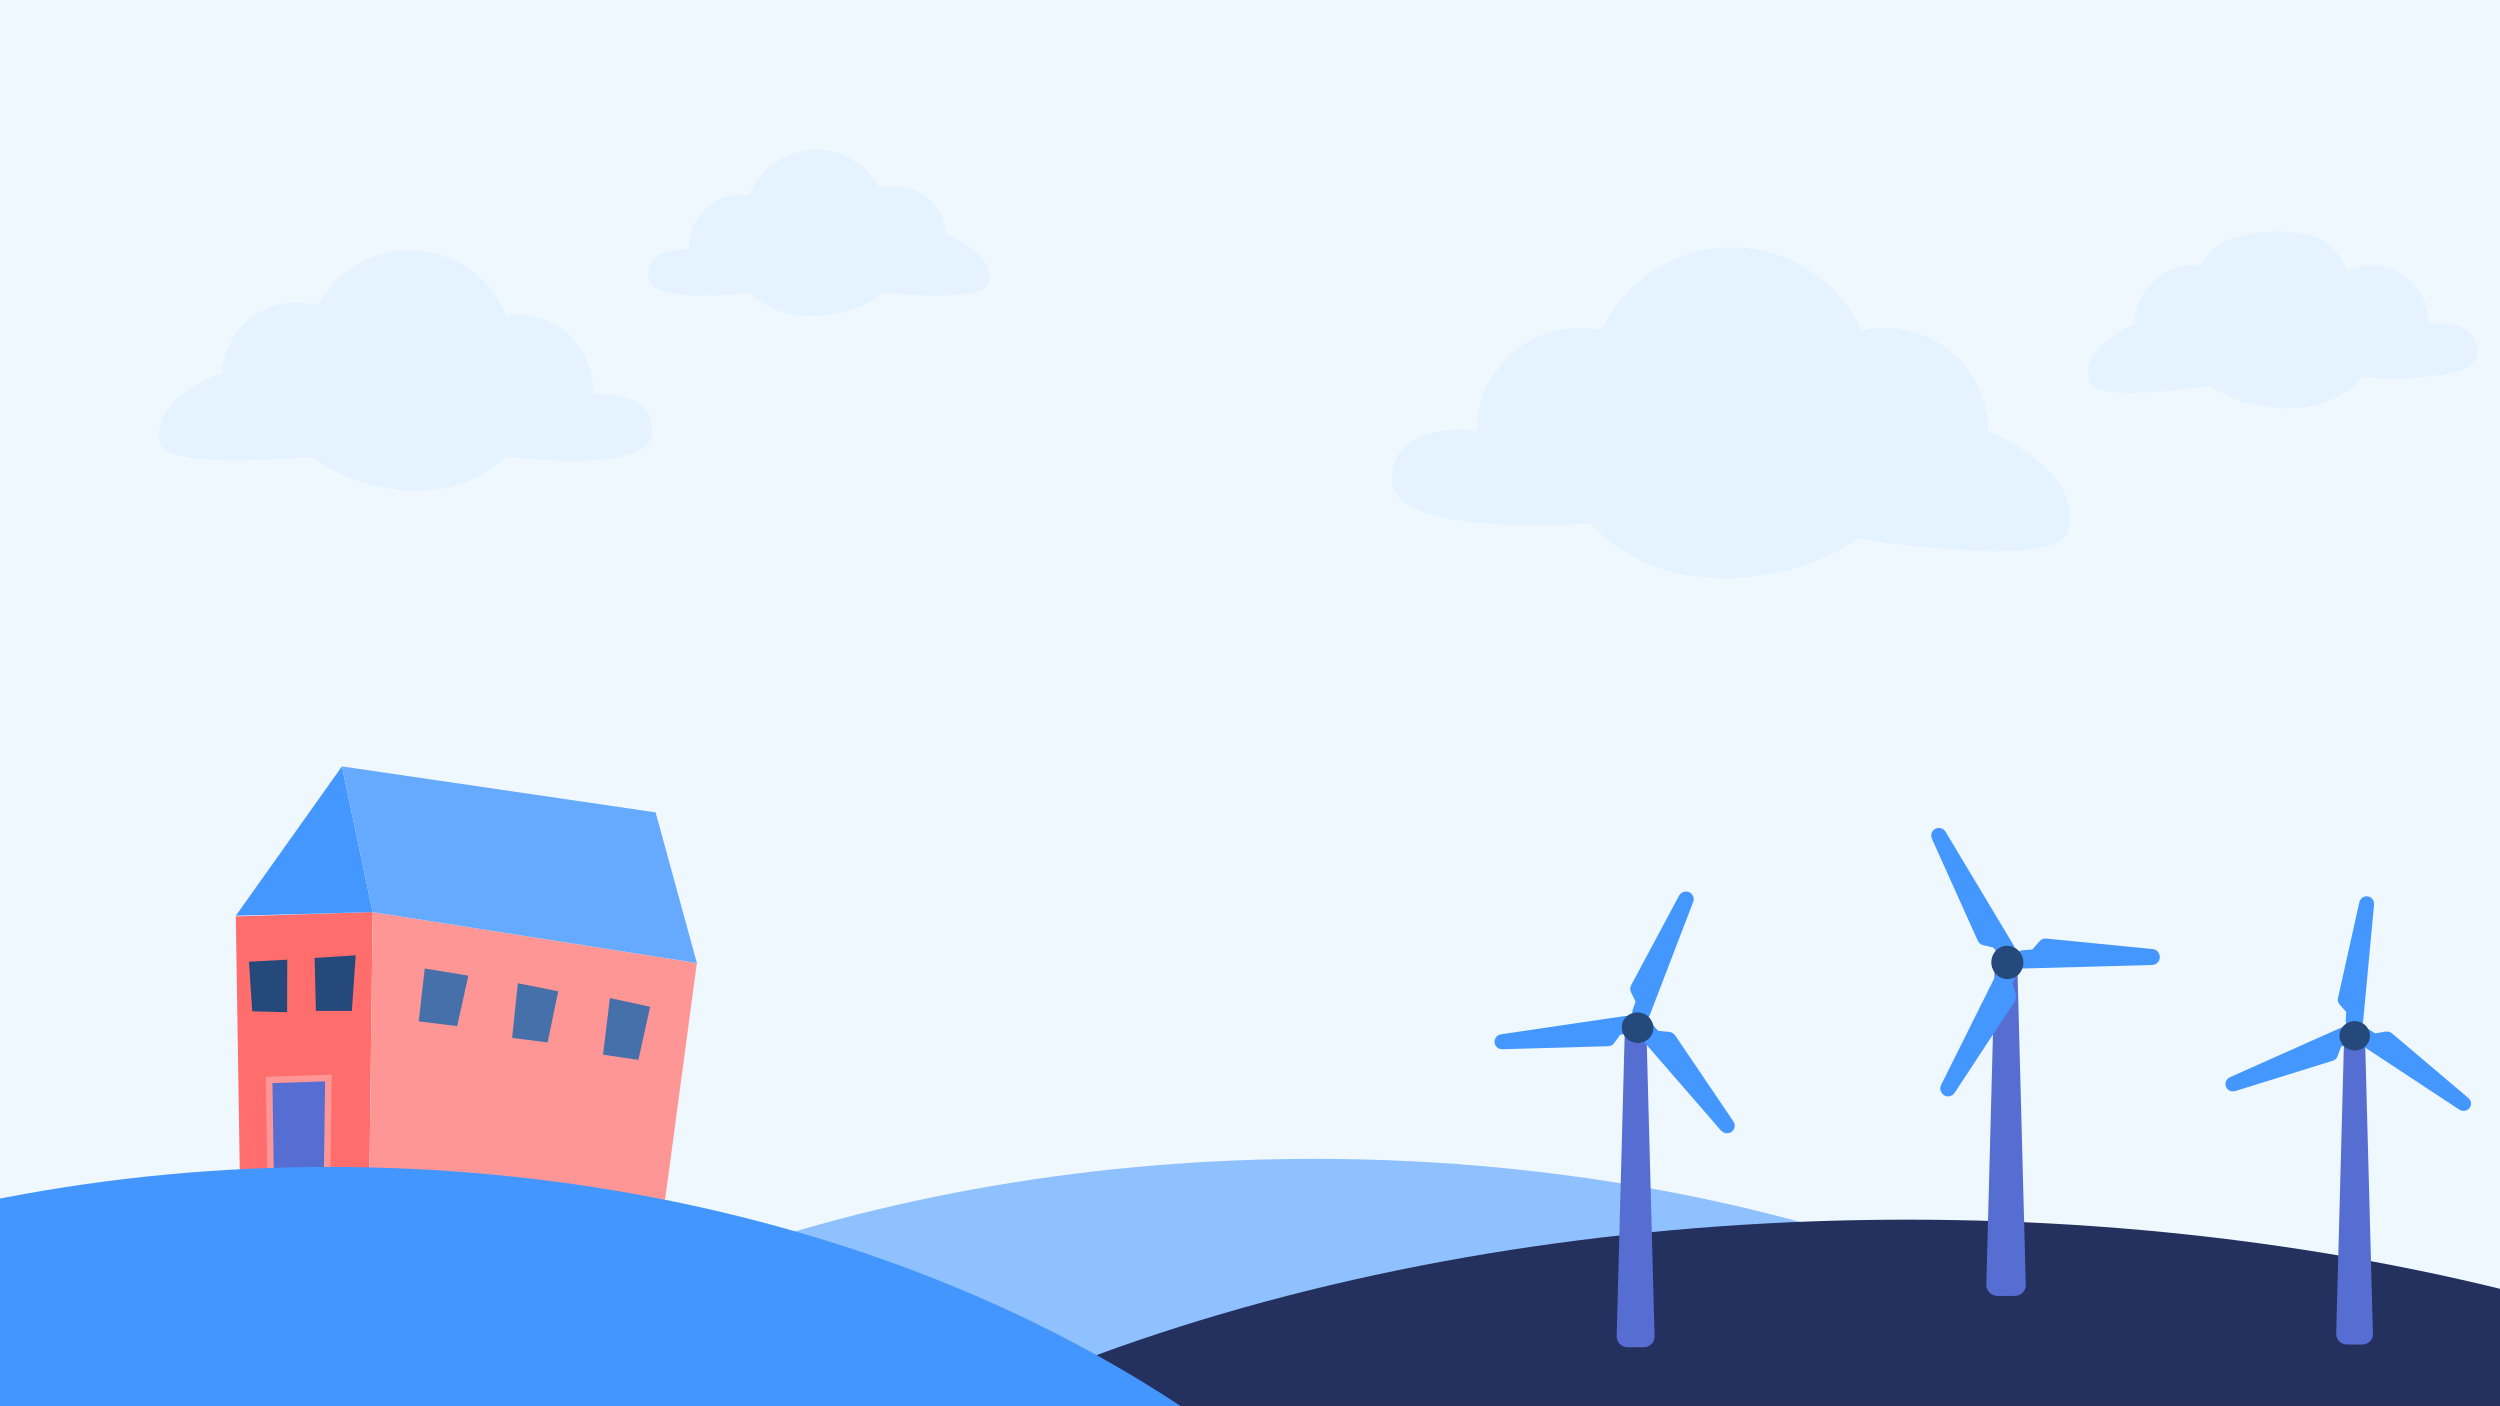 <?xml version="1.0" encoding="utf-8"?>
<!-- Generator: Adobe Illustrator 23.0.4, SVG Export Plug-In . SVG Version: 6.00 Build 0)  -->
<svg version="1.1" id="Layer_1" xmlns="http://www.w3.org/2000/svg" xmlns:xlink="http://www.w3.org/1999/xlink" x="0px" y="0px"
	 viewBox="0 0 1920 1080" style="enable-background:new 0 0 1920 1080;" xml:space="preserve">
<style type="text/css">
	.st0{fill:#EFF8FF;}
	.st1{fill:#FF6D6D;}
	.st2{fill:#FF9696;}
	.st3{fill:#566ED1;stroke:#FF9696;stroke-width:5;stroke-miterlimit:10;}
	.st4{fill:#25497A;}
	.st5{fill:#4670A9;}
	.st6{fill:#4497FF;}
	.st7{fill:#66AAFF;}
	.st8{display:none;opacity:8.000000e-02;fill:#566ED1;enable-background:new    ;}
	.st9{display:none;opacity:0.3;}
	.st10{display:inline;}
	.st11{fill:#224B80;}
	.st12{fill:#FDA2A2;}
	.st13{display:none;fill:none;stroke:#A8D0E6;stroke-width:4;stroke-miterlimit:10;}
	.st14{display:none;}
	.st15{display:inline;fill:#4496FF;}
	.st16{opacity:6.000000e-02;fill:#4496FF;enable-background:new    ;}
	.st17{clip-path:url(#SVGID_2_);fill:#8FC0FF;}
	.st18{clip-path:url(#SVGID_2_);fill:#24305E;}
	.st19{clip-path:url(#SVGID_2_);}
	.st20{fill:#4496FF;}
	.st21{fill:#566ED1;stroke:#566ED1;stroke-width:6;stroke-miterlimit:10;}
	.st22{fill:#4497FF;stroke:#4497FF;stroke-width:6;stroke-miterlimit:10;}
</style>
<rect id="sky" x="-146.3" y="-132.2" class="st0" width="2109" height="1284"/>
<g>
	<polygon class="st1" points="283.3,934.7 184.7,934.7 181.1,703.8 286.2,700.4 	"/>
	<polygon class="st2" points="509,934.7 283.3,934.7 286.2,700.5 535.2,739.6 	"/>
	<polygon class="st3" points="250.9,929.5 208.2,929.5 206.7,829.4 252.2,827.9 	"/>
	<polygon class="st4" points="220.5,777.4 193.7,776.7 191.2,738.6 220.6,737 	"/>
	<polygon class="st4" points="270.2,776.4 242.6,776.4 241.6,735.7 273.2,733.7 	"/>
	<polygon class="st5" points="351.1,788.1 321.6,784.4 326.2,743.8 359.7,749.3 	"/>
	<polygon class="st5" points="420.6,800.6 393.3,797.1 397.7,755.1 428.7,761.3 	"/>
	<polygon class="st5" points="490.3,814 463.1,810 468.4,766.5 499.3,773.2 	"/>
	<polygon class="st6" points="181.1,703.3 286.2,700.5 262.6,588.6 	"/>
	<polygon class="st7" points="262.6,588.6 503.5,623.9 535.2,739.6 286.2,700.5 	"/>
</g>
<path class="st8" d="M2312,958.6V944h-8v14.6h-3.8v-19.4h-31.5v9.2h-3.8v-9.2h-8.3v9.2h-3.8v-44.2h-18v24.3h-11.1v6.5h-23.5V782.3
	h0.1l-16.3-19.7v9.3l0,0v-9.2h-1.7v-6.5h-13.8v6.5h-1.7v9.2h-1.7h-1.7v12.4h1.7v74.8c-6-3.6-13.7-6.6-22.5-9.2V801h3.5v-13.5h-3.5
	h-4.2V772h-14.5v15.6h-4.8h-3.1v13.5h3.1v43.3c-11.6-2.3-24.2-4.1-37-5.8v-37.5h-35v33.4c-1.2-0.1-2.3-0.3-3.5-0.4v-16.8h-4.5v-5.4
	h-33.6v5.4h-3.8V829c-1.3-0.1-2.5-0.3-3.8-0.4v-77.2h0.3l-4.4-13l-21.7-24.3l-19.5,20.8l-5.6,16.5h0.1v77c-3.8,0.2-7.6,0.5-11.5,0.8
	c-1.5-0.3-3.2-0.1-4.9,0.4c-3.6,0.3-7.2,0.7-10.9,1v-37.9c0-0.1,0-0.3,0-0.4c0-0.1,0-0.2,0-0.4v-1.2h-0.1
	c-1.2-6.1-10.2-5.8-16.1-0.3c-6.3,5.9-8.8,13.7-9,19.8c0,0.1,0,0.3,0,0.4h-0.1v22.9c-0.2,0-0.5,0.1-0.7,0.1c-2.8-1.6-7.1-1-10.7,1.5
	c-7.3,1-14.7,2.2-22.2,3.4v-24h-6.2V803l0.1-0.1V792l-10.2-17.6h-7.6l-6.5,12v11.9h-9.3v47.1c-2,0.4-3.9,0.7-5.9,1.1v-4h-68.9V860
	c-4.5,0.9-9,1.8-13.5,2.7V836c0-0.2,0-0.4,0-0.7c0-9.8-3.9-18.3-9.3-21.8v-9.8c0-3.9-1.6-7.2-3.8-8.5v-8.6h-4.6v9
	c-1.9,1.5-3.2,4.5-3.2,8.1v10c-5.4,3.6-9.1,12-9,21.7c0,0.1,0,0.1,0,0.2l0,0V869c-12.7,2.5-25,4.9-36.6,7l-18.1-13.8v-17.3h-0.1
	h-5.7h-0.1v17.3l-29,22.1c-5.2,0.6-10.1,1.1-14.7,1.4l-2.3-5.4h-8.8v-44.7l0,0c0-0.1,0-0.1,0-0.2c0.1-9.7-3.7-18-9-21.7v-10
	c0-3.5-1.3-6.6-3.2-8.1v-9h-4.6v8.6c-2.2,1.3-3.8,4.6-3.8,8.5v9.8c-5.5,3.5-9.3,12-9.3,21.8c0,0.2,0,0.3,0,0.5v44.5h-7.3v1.8
	c-4.9-0.6-10-1.1-15.3-1.5V785l0,0l-20.3-79.3l-33.2-9.7l-16.2,74.5h0.1V785v13.5v81.7c-15.6,0.7-31.7,1.9-48.1,3.4V802l-3.6-1
	v-10.4l0,0l-11.6-38.7l-34-14.3l0,0l0,0h-0.1v0.2l-14.1,41.9h22.5l0,0h0.1h-22.5v10.8h-4.2v101.2c-3.6,0.5-7.2,1-10.7,1.6V847h-4.2
	v-8.1h-5.2v-7.6h-19.7v7.6h-6.2v8.1h-5.2v52.9c-5.7,1-11.4,2.1-17,3.1v-22.6h-4.5v-13.5h-22.8v13.5v28.1
	c-12.9,2.7-25.1,5.6-36.4,8.4c-32.9,8.2-72.3,9.6-112.4,7.2v-49.3h-79V915c-3.1-0.5-6.2-1-9.3-1.6v-53.1h-22.6v-14.5h-47.1v-68.3
	v-25.9h-43.8v25.9h-8.6v82.8H888v-14.5h-25.9V713.3h-10v-15.5h-12v-14.5h-37.8v14.5h-10v15.5h-8v205.9h-20.6V604.7h-8V584h-43.1h0.1
	l0,0H756l-27.1-80.3l0.1-0.4l-0.2,0.1l0,0l0,0l-65.3,27.5l-22.2,74.3h-0.1V625l-6.9,2v159.8h-60.4v76.6h-8.6v-27.9h-14.6v27.9H542
	v-5.2v-238v-25.9v-27.9h0.2l-31.1-142.9l-63.7,18.7l-38.9,152.2l0,0v263.9h-8v-19.7h-21.4v-61.3h-14V692c0-0.3,0-0.6,0-0.9
	c0-18.9-7.4-35-17.9-41.8v-18.9c0-7.5-3.1-13.9-7.3-16.3v-16.5h-8.7v17.2c-3.7,2.8-6.2,8.7-6.2,15.5v19.1c-10.3,7-17.4,23-17.3,41.6
	c0,0.1,0,0.3,0,0.4l0,0v85.8h-16.8L280.6,802l-77.9-59.4v-33.2h-0.2h-10.9h-0.2v33.2l-78,59.4l-10.3-24.8H86.3v-85.8h-0.1
	c0-0.1,0-0.3,0-0.4c0.1-18.6-7-34.6-17.3-41.6v-19.1c0-6.8-2.5-12.7-6.2-15.5v-17.2H54V614c-4.3,2.4-7.3,8.8-7.3,16.3v18.9
	c-10.5,6.8-17.9,23-17.9,41.8c0,0.4,0,0.9,0,1.3v84.9h-14v81H2.9V705h-132.1v153.2h-11.4v-238h-17.9v-22.8l-12.6-23h-14.5
	l-19.6,33.8V629l0.1,0.1v22.1h-12v194.6h-11.3v-19.7h-8v19.7h-5.3v-117h-0.1c0-11.4-4.1-25.5-15.1-35.7c-7.7-7.2-18.7-8.8-24.7-4.2
	V644h-0.2c0-0.3,0-0.5,0-0.8c-0.2-11.8-5.1-26.7-17.2-38c-11.2-10.5-28.5-11.2-30.9,0.5h-0.3v2.3c0,0.2,0,0.4,0,0.7s0,0.5,0,0.8
	v92.6c-2.4-5.8-6-11.4-11.2-16.2c-11-10.3-28.8-9.1-29,5.2c-0.1,3.6,0.2,6.8,0.7,9.8h-0.3v144.9h-12.6V530.2h0.2l-10.7-31.7
	l-37.4-39.8l-41.6,46.6l-8.5,24.9h0.5v389.1h-7.3V656.4h-7.3V646H-559v10.3h-8.6V943l0,0v-61h-6.6V625.4h-67.1V851h-30.5v-18.6H-701
	V851h-11.3V625.4h6v-25.9h-6h-9.3v-30h-27.9v30h-8h-6.6v25.9h6.6V882h-17.3v-18.6h-8.6v-17.6h-12v17.6h-5.3V593.3h3.3v-23.8h-3.3
	h-3.3v-17.6h-3.3v-12.4h-26.6v12.4h-3.3v17.6h-0.1v-17.9l-31.4,37.7h0.2V882h-45.2v-12.4H-935V823h-34.5v84.9h-7.3v-17.6h-15.9v17.6
	h-7.3v-17.6h-60.4v37.3h-7.3v-27.9h-15.3v27.9h-51.1v18.6h51.1h15.3h74.4v47.6h-14.6v88H1133v-88h-26.5v-25.7l64.4,1.3v23.8H1157
	v45.8h13.8h1094.4h7.6v-45.8h-7.6v-24.8h38.8h8h26.6v-9.7H2312V958.6z"/>
<g id="Group_80_9_" transform="translate(-64.111 1390.62)" class="st9">
	<g id="Group_74_9_" transform="translate(0 0)" class="st10">
		<g id="Group_72_9_">
			<rect id="Rectangle_167_5_" x="1111.8" y="-497.7" class="st11" width="82.8" height="152.9"/>
			<rect id="Rectangle_168_5_" x="1019.2" y="-512.9" class="st11" width="82.8" height="152.9"/>
			<rect id="Rectangle_169_5_" x="995.5" y="-528.1" class="st11" width="82.8" height="152.9"/>
			<rect id="Rectangle_170_5_" x="974" y="-599.7" class="st11" width="55" height="224.5"/>
			<rect id="Rectangle_171_5_" x="983" y="-626.8" class="st11" width="45.9" height="251.6"/>
			<rect id="Rectangle_172_5_" x="912" y="-528.1" class="st11" width="55" height="224.5"/>
			<rect id="Rectangle_173_5_" x="858.4" y="-666.9" class="st11" width="81.4" height="291.8"/>
			<rect id="Rectangle_174_5_" x="866.8" y="-683.2" class="st11" width="62.6" height="308"/>
			<rect id="Rectangle_175_5_" x="877.2" y="-698.4" class="st11" width="39.7" height="323.2"/>
			<rect id="Rectangle_176_5_" x="781.9" y="-780.8" class="st11" width="55" height="417.6"/>
			<path id="Path_53_5_" class="st11" d="M781.9-780.8l-80.7,23.4v394.1h80.7V-780.8z"/>
			<path id="Path_54_5_" class="st11" d="M800.2-887l-16.7,84.5h45.2L800.2-887z"/>
			<rect id="Rectangle_177_5_" x="783.3" y="-802.5" class="st11" width="45.2" height="36.9"/>
			<path id="Path_55_5_" class="st11" d="M783.3-802.5l-74.9,22.2v36.9l74.9-22.2V-802.5z"/>
			<path id="Path_56_5_" class="st11" d="M800.3-887.1l-68.6,28.9l-23.3,77.9l75.1-22.3L800.3-887.1z"/>
			<rect id="Rectangle_178_5_" x="637.8" y="-589.9" class="st11" width="63.3" height="259.2"/>
			<rect id="Rectangle_179_5_" x="585.6" y="-509.7" class="st11" width="55.7" height="83.5"/>
			<rect id="Rectangle_180_5_" x="613.5" y="-538.9" class="st11" width="15.3" height="83.5"/>
			<rect id="Rectangle_181_5_" x="464.5" y="-791.6" class="st11" width="139.9" height="365.5"/>
			<rect id="Rectangle_182_5_" x="562" y="-820.9" class="st11" width="42.5" height="394.8"/>
			<path id="Path_57_5_" class="st11" d="M572-970.7l-66.7,19.6l-40.8,159.5h36.6l103.5-29.3L572-970.7z"/>
			<rect id="Rectangle_183_5_" x="475" y="-820.9" class="st11" width="129.4" height="56.4"/>
			<path id="Path_58_5_" class="st11" d="M470.9-821l-6.4,29.7L470.9-821z"/>
			<rect id="Rectangle_184_5_" x="-144.9" y="-515.1" class="st11" width="749.3" height="88.9"/>
			<rect id="Rectangle_185_5_" x="432.5" y="-535.7" class="st11" width="23.7" height="88.9"/>
			<rect id="Rectangle_186_5_" x="408.2" y="-552" class="st11" width="14.6" height="88.9"/>
			<rect id="Rectangle_187_5_" x="346.2" y="-586.7" class="st11" width="56.4" height="88.9"/>
			<rect id="Rectangle_188_5_" x="340.7" y="-580.2" class="st11" width="56.4" height="88.9"/>
			<rect id="Rectangle_189_9_" x="129" y="-523.8" class="st11" width="10.4" height="88.9"/>
			<rect id="Rectangle_190_9_" x="101.9" y="-523.8" class="st11" width="13.9" height="88.9"/>
			<rect id="Rectangle_191_9_" x="77.5" y="-552" class="st11" width="16.7" height="88.9"/>
			<rect id="Rectangle_164_45_" x="-1019.9" y="-373" class="st11" width="2243.7" height="92.2"/>
			<rect id="Rectangle_165_9_" x="-1004.6" y="-426.1" class="st11" width="2200.6" height="145.3"/>
			<rect id="Rectangle_227_5_" x="928" y="-512.9" class="st11" width="55" height="197.4"/>
			<rect id="Rectangle_228_5_" x="811.8" y="-451.1" class="st11" width="55" height="67.2"/>
		</g>
		<g id="Group_63_5_" transform="translate(560.421 79.142)">
			<g id="Group_61_5_" transform="translate(125.219)">
				<g id="Group_60_5_" transform="translate(3.769)">
					<g id="Group_58_5_">
						<path id="Path_142_5_" class="st11" d="M-637.6-542.1v-137h14.7V-769h60.3v89.9h17.6l10.8,26l87.7-66.9v178L-637.6-542.1z"/>
						<path id="Path_145_5_" class="st11" d="M-592.5-816.9c-16.8,0-30.4,21.2-30.4,47.4s13.6,47.4,30.4,47.4
							c16.6-0.3,30-21.5,29.8-47.4C-562.5-795.4-575.9-816.6-592.5-816.9z"/>
						<path id="Path_143_5_" class="st11" d="M-580.8-833h-23.3v44.4h23.3V-833z"/>
						<ellipse id="Ellipse_3_5_" class="st11" cx="-592.5" cy="-833" rx="11.7" ry="18.2"/>
						<path id="Path_144_5_" class="st11" d="M-587.3-867.4h-9.2v44.4h9.2V-867.4z"/>
					</g>
				</g>
				<rect id="Rectangle_517_5_" x="-448.8" y="-750.3" class="st11" width="11.7" height="58.5"/>
			</g>
			<g id="Group_62_5_" transform="translate(0)">
				<g id="Group_60-2_5_">
					<g id="Group_58-2_5_">
						<path id="Path_142-2_5_" class="st11" d="M-126.7-542.1v-137h-14.7V-769h-60.3v89.9h-17.6l-10.8,26l-87.8-66.9v178
							L-126.7-542.1z"/>
						<path id="Path_145-2_5_" class="st11" d="M-171.8-816.9c16.8,0,30.4,21.2,30.4,47.4S-155-722-171.8-722
							c-16.6-0.3-30-21.5-29.8-47.4C-201.8-795.4-188.5-816.6-171.8-816.9z"/>
						<path id="Path_143-2_5_" class="st11" d="M-183.5-833h23.3v44.4h-23.3V-833z"/>
						<ellipse id="Ellipse_3-2_5_" class="st11" cx="-171.8" cy="-833" rx="11.7" ry="18.2"/>
						<path id="Path_144-2_5_" class="st11" d="M-177-867.4h9.2v44.4h-9.2V-867.4z"/>
					</g>
				</g>
				<rect id="Rectangle_517-2_5_" x="-323.4" y="-750.3" class="st11" width="11.7" height="58.5"/>
			</g>
		</g>
	</g>
	<g id="Group_75_9_" transform="translate(6.051 0.164)" class="st10">
		<g id="Group_73_5_" transform="translate(567.528 112.682)">
			<g id="Group_76_5_" transform="translate(70.03 53.727)">
				<rect id="Rectangle_521_5_" x="-425.9" y="-671.3" class="st12" width="56.1" height="35.5"/>
				<rect id="Rectangle_522_5_" x="-462.7" y="-671.3" class="st12" width="30.6" height="35.5"/>
				<path id="Path_148_5_" class="st12" d="M-369.8-745.1c0,0-8.4-8.1-28.2-8.1c-19.8-0.1-27.9,8.1-27.9,8.1v65.5h56.1V-745.1z"/>
				<rect id="Rectangle_523_5_" x="-362.9" y="-671.3" class="st12" width="29.9" height="35.5"/>
				<path id="Path_149_5_" class="st12" d="M-333-715.1c-9.3-10.3-19.3-18.8-29.9-25.2v60.7h29.9V-715.1z"/>
				<path id="Path_150_5_" class="st12" d="M-462.7-715.1c9.4-11,19.7-19.9,30.6-26.6v62.1h-30.6V-715.1z"/>
			</g>
			<path id="Subtraction_4_5_" class="st12" d="M-179.8-823.4h0.2v53.1h-16.8v-23.9l0,0c0.1-7.6,1.9-14.9,5.1-20.7
				C-188.4-820.1-184.2-823.3-179.8-823.4L-179.8-823.4z M-174.8-821.9c3.3,2,6.2,5.7,8.1,10.4c2.1,5.2,3.3,11.2,3.4,17.4l0,0v23.9
				h-11.6L-174.8-821.9L-174.8-821.9L-174.8-821.9z M-179.6-723.4h-16.8v-37.3h16.8V-723.4z M-163.2-760.7v37.3h-11.6v-37.3H-163.2
				L-163.2-760.7z"/>
			<path id="Subtraction_5_5_" class="st12" d="M-179.9-700.2h0.3v66h-20.8v-29.6l0,0c0.1-9.5,2.3-18.5,6.3-25.7
				C-190.6-696.2-185.4-700-179.9-700.2L-179.9-700.2z M-173.7-698.4c4.2,2.5,7.7,7.1,10.1,13c2.7,6.5,4.1,13.9,4.3,21.6l0,0v29.6
				h-14.3L-173.7-698.4L-173.7-698.4z M-179.6-622.4v46.3h-20.8v-46.3H-179.6L-179.6-622.4z M-159.3-622.4v46.3h-14.3v-46.3H-159.3
				L-159.3-622.4z"/>
			<path id="Subtraction_6_5_" class="st12" d="M-472.5-823.4h0.2v53.1h-16.8v-23.9l0,0c0.1-7.6,1.9-14.9,5.1-20.7
				C-481.2-820.1-477-823.3-472.5-823.4L-472.5-823.4z M-467.5-821.9c3.3,2,6.2,5.7,8.1,10.4c2.1,5.2,3.3,11.2,3.4,17.4l0,0v23.9
				h-11.6L-467.5-821.9L-467.5-821.9L-467.5-821.9z M-472.3-723.4h-16.8v-37.3h16.8V-723.4z M-456-760.7v37.3h-11.6v-37.3H-456
				L-456-760.7z"/>
			<path id="Subtraction_7_5_" class="st12" d="M-472.7-700.2h0.3v66h-20.9v-29.6l0,0c0.1-9.5,2.3-18.5,6.3-25.7
				C-483.4-696.2-478.2-700-472.7-700.2L-472.7-700.2z M-466.4-698.4c4.2,2.5,7.7,7.1,10.1,13c2.7,6.5,4.1,13.9,4.3,21.6l0,0v29.6
				h-14.3L-466.4-698.4L-466.4-698.4z M-472.4-622.4v46.3h-20.9v-46.3H-472.4L-472.4-622.4z M-452.1-622.4v46.3h-14.3v-46.3H-452.1
				L-452.1-622.4z"/>
		</g>
		<rect id="Rectangle_230_5_" x="1135" y="-488.9" class="st12" width="55.7" height="123.6"/>
		<rect id="Rectangle_231_5_" x="1076.6" y="-343.6" class="st12" width="86.3" height="32.5"/>
		<rect id="Rectangle_232_5_" x="1034.1" y="-336" class="st12" width="8.4" height="51"/>
		<rect id="Rectangle_233_5_" x="952.7" y="-319.7" class="st12" width="47.3" height="17.4"/>
		<rect id="Rectangle_234_5_" x="932.5" y="-360.9" class="st12" width="16.7" height="51"/>
		<rect id="Rectangle_235_5_" x="1000" y="-619.1" class="st12" width="23.7" height="211.5"/>
		<rect id="Rectangle_236_5_" x="987.5" y="-542.1" class="st12" width="36.2" height="29.3"/>
		<rect id="Rectangle_237_5_" x="980.5" y="-528" class="st12" width="36.2" height="15.2"/>
		<rect id="Rectangle_238_5_" x="987.5" y="-501.9" class="st12" width="36.2" height="6.5"/>
		<rect id="Rectangle_239_5_" x="1023.7" y="-526.9" class="st12" width="42.5" height="40.1"/>
		<rect id="Rectangle_240_5_" x="1023.7" y="-526.9" class="st12" width="9" height="104.1"/>
		<path id="Rectangle_241_5_" class="st12" d="M1043.2-436.9L1043.2-436.9c-2.7,0-4.9,3.4-4.9,7.6v14.1c0,4.2,2.2,7.6,4.9,7.6l0,0
			c2.7,0,4.9-3.4,4.9-7.6v-14.1C1048-433.5,1045.9-436.9,1043.2-436.9z"/>
		<path id="Rectangle_242_5_" class="st12" d="M1183.7-336L1183.7-336c-3.8,0-7,4.9-7,10.8v10.8c0,6,3.1,10.8,7,10.8l0,0
			c3.8,0,7-4.9,7-10.8v-10.8C1190.7-331.1,1187.6-336,1183.7-336z"/>
		<rect id="Rectangle_243_5_" x="1050.3" y="-501.9" class="st12" width="29.2" height="74.8"/>
		<rect id="Rectangle_244_5_" x="1057.1" y="-501.9" class="st12" width="29.2" height="6.5"/>
		<rect id="Rectangle_246_5_" x="1051.5" y="-439" class="st12" width="12.5" height="36.9"/>
		<rect id="Rectangle_247_5_" x="1051.5" y="-394.6" class="st12" width="52.9" height="19.5"/>
		<rect id="Rectangle_249_5_" x="1051.5" y="-365.3" class="st12" width="45.2" height="17.4"/>
		<rect id="Rectangle_250_5_" x="1071" y="-439" class="st12" width="22.3" height="46.6"/>
		<path id="Rectangle_252_5_" class="st12" d="M1092.2-498.7L1092.2-498.7c-1.7,0-3.1,2.2-3.1,4.9v9.8c0,2.7,1.4,4.9,3.1,4.9l0,0
			c1.7,0,3.1-2.2,3.1-4.9v-9.8C1095.4-496.5,1094-498.7,1092.2-498.7z"/>
		<rect id="Rectangle_253_5_" x="932.5" y="-513.9" class="st12" width="44.5" height="119.3"/>
		<rect id="Rectangle_254_5_" x="949.2" y="-409.7" class="st12" width="36.2" height="39"/>
		<rect id="Rectangle_255_5_" x="930.4" y="-666.8" class="st12" width="6.3" height="272.2"/>
		<rect id="Rectangle_256_5_" x="817" y="-407.6" class="st12" width="62.6" height="13"/>
		<rect id="Rectangle_257_5_" x="793.3" y="-460.7" class="st12" width="62.6" height="68.3"/>
		<rect id="Rectangle_258_5_" x="780.1" y="-785" class="st12" width="50.8" height="392.6"/>
		<rect id="Rectangle_259_5_" x="780.1" y="-767.7" class="st12" width="18.1" height="392.6"/>
		<path id="Path_68_5_" class="st12" d="M573.6-884.4l-11.5,76.7l38.9-0.1L573.6-884.4z"/>
		<path id="Path_152_5_" class="st12" d="M822.6-807.8l-25.7-65.8l-13.3,65.8v56.4h39V-807.8z"/>
		<rect id="Rectangle_261_5_" x="869.2" y="-354.4" class="st12" width="24.4" height="19.5"/>
		<rect id="Rectangle_262_5_" x="745.3" y="-342.5" class="st12" width="123.9" height="7.6"/>
		<rect id="Rectangle_263_5_" x="716.1" y="-392.4" class="st12" width="33.4" height="33.6"/>
		<rect id="Rectangle_264_5_" x="703.5" y="-392.4" class="st12" width="5.6" height="33.6"/>
		<rect id="Rectangle_265_5_" x="873.4" y="-666.8" class="st12" width="12.5" height="272.2"/>
		<rect id="Rectangle_266_5_" x="873.4" y="-666.8" class="st12" width="63.3" height="7.6"/>
		<rect id="Rectangle_267_5_" x="873.4" y="-651.6" class="st12" width="63.3" height="7.6"/>
		<rect id="Rectangle_268_5_" x="873.4" y="-636.4" class="st12" width="63.3" height="7.6"/>
		<rect id="Rectangle_269_5_" x="873.4" y="-621.2" class="st12" width="63.3" height="7.6"/>
		<rect id="Rectangle_270_5_" x="873.4" y="-606" class="st12" width="63.3" height="7.6"/>
		<rect id="Rectangle_271_5_" x="873.4" y="-590.9" class="st12" width="63.3" height="7.6"/>
		<rect id="Rectangle_272_5_" x="873.4" y="-575.7" class="st12" width="63.3" height="7.6"/>
		<rect id="Rectangle_273_5_" x="873.4" y="-560.5" class="st12" width="63.3" height="7.6"/>
		<rect id="Rectangle_274_5_" x="873.4" y="-545.3" class="st12" width="63.3" height="7.6"/>
		<rect id="Rectangle_275_5_" x="873.4" y="-530.1" class="st12" width="63.3" height="7.6"/>
		<rect id="Rectangle_276_5_" x="873.4" y="-514.9" class="st12" width="63.3" height="7.6"/>
		<rect id="Rectangle_277_5_" x="873.4" y="-499.8" class="st12" width="63.3" height="7.6"/>
		<rect id="Rectangle_278_5_" x="873.4" y="-484.6" class="st12" width="63.3" height="7.6"/>
		<rect id="Rectangle_279_5_" x="873.4" y="-469.4" class="st12" width="63.3" height="7.6"/>
		<rect id="Rectangle_280_5_" x="873.4" y="-454.2" class="st12" width="63.3" height="7.6"/>
		<rect id="Rectangle_281_5_" x="873.4" y="-439" class="st12" width="63.3" height="7.6"/>
		<rect id="Rectangle_282_5_" x="873.4" y="-423.8" class="st12" width="63.3" height="7.6"/>
		<rect id="Rectangle_283_5_" x="873.4" y="-408.7" class="st12" width="63.3" height="7.6"/>
		<path id="Path_70_5_" class="st12" d="M770.8-835.5l-7.1,4l-7,33.6l6.8-2.7L770.8-835.5z"/>
		<path id="Path_71_5_" class="st12" d="M758.3-829l-7,4l-6.9,33.6l6.7-2.6L758.3-829z"/>
		<path id="Path_72_5_" class="st12" d="M745.3-822.4l-7.3,3.9l-6.9,33.4l6.9-2.2L745.3-822.4z"/>
		<path id="Path_73_5_" class="st12" d="M732.1-814.8l-7.3,3.9l-6.9,33l6.8-1.9L732.1-814.8z"/>
		<path id="Path_74_5_" class="st12" d="M776.4-807.3l-7,3.9l-0.1,39.4l7-3.9L776.4-807.3z"/>
		<path id="Path_75_5_" class="st12" d="M763.6-802l-6.8,4l-0.5,39.6l6.8-4L763.6-802z"/>
		<path id="Path_76_5_" class="st12" d="M751.1-795.5l-6.8,4.1l-0.5,39.9l6.8-4.1L751.1-795.5z"/>
		<path id="Path_77_5_" class="st12" d="M738.1-788.9l-7,3.8L731-746l7-3.8L738.1-788.9z"/>
		<path id="Path_78_5_" class="st12" d="M724.6-781.4l-6.7,3.5L718-741l6.7-3.5L724.6-781.4z"/>
		<rect id="Rectangle_284_5_" x="678.5" y="-334.9" class="st12" width="30.6" height="33.6"/>
		<rect id="Rectangle_285_5_" x="628.4" y="-360.9" class="st12" width="30.6" height="16.3"/>
		<rect id="Rectangle_286_5_" x="636.7" y="-590.6" class="st12" width="60.5" height="22.5"/>
		<rect id="Rectangle_287_5_" x="683.4" y="-586.5" class="st12" width="13.9" height="185.5"/>
		<rect id="Rectangle_288_5_" x="651.3" y="-460.7" class="st12" width="45.9" height="59.7"/>
		<rect id="Rectangle_289_5_" x="636.7" y="-590.9" class="st12" width="14.6" height="141"/>
		<path id="Rectangle_290_5_" class="st12" d="M622.1-497.6L622.1-497.6c-3.5,0-6.3,4.4-6.3,9.8v17.4c0,5.4,2.8,9.8,6.3,9.8l0,0
			c3.5,0,6.3-4.4,6.3-9.8v-17.4C628.4-493.2,625.6-497.6,622.1-497.6z"/>
		<rect id="Rectangle_291_5_" x="600.5" y="-446.6" class="st12" width="7" height="104.1"/>
		<rect id="Rectangle_292_5_" x="568.5" y="-456.4" class="st12" width="22.3" height="104.1"/>
		<rect id="Rectangle_293_5_" x="478.1" y="-366.4" class="st12" width="112.7" height="14.1"/>
		<rect id="Rectangle_294_5_" x="520.5" y="-404.3" class="st12" width="7.7" height="52.1"/>
		<rect id="Rectangle_296_5_" x="558.8" y="-497.6" class="st12" width="18.1" height="67.2"/>
		<path id="Path_79_5_" class="st12" d="M602.6-825.1l-35-145.3h-8.8v520.6h43.8V-825.1z"/>
		<path id="Path_80_5_" class="st12" d="M524-873.4l-22.3,81.9v361.2H524V-873.4z"/>
		<path id="Path_82_5_" class="st12" d="M541.3-956.3l-5.5,1.7L491.5-794h5.3L541.3-956.3z"/>
		<path id="Path_83_5_" class="st12" d="M533.1-952.9l-6.4,1.9l-42.8,157h5.3L533.1-952.9z"/>
		<path id="Path_84_5_" class="st12" d="M523.6-949l-5.5,2.2L476.2-794h5.3L523.6-949z"/>
		<path id="Path_85_5_" class="st12" d="M515.4-944.8l-5.9,1.8l-40.9,149h5.3L515.4-944.8z"/>
		<path id="Rectangle_297_5_" class="st12" d="M447.8-501.9L447.8-501.9c-2.1,0-3.8,2.7-3.8,6v26c0,3.3,1.7,6,3.8,6l0,0
			c2.1,0,3.8-2.7,3.8-6v-26C451.6-499.3,449.9-501.9,447.8-501.9z"/>
		<rect id="Rectangle_300_5_" x="334.2" y="-394.6" class="st12" width="99.3" height="15.2"/>
		<path id="Rectangle_301_5_" class="st12" d="M215-441h-18.1c-5,0-9,6.3-9,14.1l0,0c0,7.8,4.1,14.1,9,14.1H215c5,0,9-6.3,9-14.1
			l0,0C224-434.7,219.9-441,215-441z"/>
		<path id="Rectangle_303_5_" class="st12" d="M442.2-370.7h-4.9c-3.3,0-5.9,4.1-5.9,9.2l0,0c0,5.1,2.6,9.2,5.9,9.2h4.9
			c3.3,0,5.9-4.1,5.9-9.2l0,0C448.1-366.6,445.5-370.7,442.2-370.7z"/>
		<path id="Rectangle_304_5_" class="st12" d="M468.7-331.6h-4.9c-3.3,0-5.9,4.1-5.9,9.2l0,0c0,5.1,2.6,9.2,5.9,9.2h4.9
			c3.3,0,5.9-4.1,5.9-9.2l0,0C474.6-327.5,471.9-331.6,468.7-331.6z"/>
		<path id="Rectangle_305_5_" class="st12" d="M421.3-321.9h-35.5c-3.3,0-5.9,4.1-5.9,9.2l0,0c0,5.1,2.6,9.2,5.9,9.2h35.5
			c3.3,0,5.9-4.1,5.9-9.2l0,0C427.3-317.8,424.6-321.9,421.3-321.9z"/>
		<rect id="Rectangle_306_5_" x="283.8" y="-340.6" class="st12" width="89.8" height="15.2"/>
		<rect id="Rectangle_309_5_" x="439.4" y="-634.2" class="st12" width="29.9" height="122.6"/>
		<path id="Rectangle_311_5_" class="st12" d="M382.6-422.8h-9c-3.3,0-5.9,4.1-5.9,9.2l0,0c0,5.1,2.6,9.2,5.9,9.2h9
			c3.3,0,5.9-4.1,5.9-9.2l0,0C388.5-418.7,385.9-422.8,382.6-422.8z"/>
		<path id="Rectangle_312_5_" class="st12" d="M350.6-438.7h-4.2c-4.8,0-8.7,6.1-8.7,13.6l0,0c0,7.5,3.9,13.6,8.7,13.6h4.2
			c4.8,0,8.7-6.1,8.7-13.6l0,0C359.3-432.7,355.4-438.7,350.6-438.7z"/>
		<rect id="Rectangle_313_5_" x="196.2" y="-369.9" class="st12" width="64.7" height="38.4"/>
		<rect id="Rectangle_314_5_" x="112" y="-411.2" class="st12" width="62.5" height="30.3"/>
		<path id="Rectangle_316_5_" class="st12" d="M143.3-520.6L143.3-520.6c-3.7,0-6.7,4.7-6.7,10.5v35.6c0,5.8,3,10.5,6.7,10.5l0,0
			c3.7,0,6.7-4.7,6.7-10.5v-35.6C150.1-515.9,147.1-520.6,143.3-520.6z"/>
		<path id="Rectangle_321_5_" class="st12" d="M54.9-394.1L54.9-394.1c-4.2,0-7.7,5.3-7.7,11.9v14.1c0,6.6,3.4,11.9,7.7,11.9l0,0
			c4.2,0,7.7-5.3,7.7-11.9v-14.1C62.5-388.8,59.1-394.1,54.9-394.1z"/>
		<rect id="Rectangle_534_5_" x="62.9" y="-325.1" class="st12" width="37.6" height="24.9"/>
		<rect id="Rectangle_535_5_" x="122.8" y="-352.2" class="st12" width="9.7" height="58.6"/>
		<path id="Rectangle_536_5_" class="st12" d="M56.6-470.1L56.6-470.1c-3.7,0-6.6,4.6-6.6,10.3v32.5c0,5.7,3,10.3,6.6,10.3l0,0
			c3.7,0,6.6-4.6,6.6-10.3v-32.5C63.2-465.5,60.2-470.1,56.6-470.1z"/>
		<rect id="Rectangle_537_5_" x="155.2" y="-344.4" class="st12" width="82.1" height="26"/>
		<rect id="Rectangle_538_5_" x="150.9" y="-454" class="st12" width="9.5" height="58.6"/>
		<rect id="Rectangle_539_5_" x="325.4" y="-544.7" class="st12" width="6.6" height="75.5"/>
		<rect id="Rectangle_540_5_" x="338.4" y="-562.9" class="st12" width="5.3" height="75.5"/>
	</g>
</g>
<path class="st13" d="M952.5,615.5c0,0,102.3,69.9,216,67c0,0,94.6,71.3,177.3,66.2c0,0,60.7,45.8,141.7,54.8c0,0,74-8,86-42
	c0,0,53,1,85-25"/>
<path class="st13" d="M836,625c0,0,135.5,72.9,238.3,59.4c0,0,121.1,73.9,187.4,64.2c0,0,62.1,61,156.2,60.2
	c0,0,62.1-5.8,111.1-46.8c0,0,62-5,91-26"/>
<g class="st14">
	<path class="st15" d="M1441.9,705.5c-2.5-30.8,3.2-49.7,6.2-58.3c2.7-7.7,3.4-39.9,3.4-39.9l-2.3-28.7l19.1-1.6l19.1-1.6l2.3,28.7
		c0,0,5.9,31.6,9.9,38.8c1.1,1.9,2.3,3.8,3.6,6c2-6.8,4.5-11.4,6.1-16c3.5-9.8,1-50.5,1-50.5l-3-36.5l27.6-2.3l27.6-2.3l3,36.5
		c0,0,4.2,40.5,9.2,49.6c2.4,4.3,5.5,8.4,8.6,14.7c1-2.3,1.9-4.4,2.6-6.4c2.7-7.7,3.4-39.9,3.4-39.9l-2.3-28.7l19.1-1.6l19.1-1.6
		l2.3,28.7c0,0,5.9,31.6,9.9,38.8c4.4,8,12.1,15.1,14.7,45.9L1441.9,705.5z"/>
	<path class="st15" d="M1542.6,535.1l-16,1.3c0,0-6.6-18.2-8.8-33.5c-4.6-31.8,17.8-44.4,17.3-59.1c-0.5-12.7-35.3-21.2-39.6-33.6
		c-4.4-12.4-1.4-17.3-1.4-17.3s-12-5.5-25.4-16c-19.3-15.2-16.5-38.2-16.5-38.2s-14.6-6.8-19.2-21.2c-2.3-7.5-8.6-31.5,12.5-43.3
		c0,0,18.7-42.4,57.1-23.4c0,0,19.2-27,37.6-31.9c16.3-4.3,57.9-5.4,71.7,15.6c0,0,79.4-13.2,71.1,66.6c0,0,26.1,56.9-8.2,79.8
		c-34.3,22.9-70.9,17.9-70.9,17.9s21.7,35.8-3.7,52.6c-13,8.6-23.6,11.3-33.9,20.2c-8.9,7.7-13.5,15.2-18.3,22.3
		C1538.2,508.2,1542.6,535.1,1542.6,535.1z"/>
</g>
<path class="st16" d="M1527,331.1c0-43.7-35.5-79.2-79.2-79.2c-6.1,0-12.1,0.7-17.9,2c-17.5-37.8-55.7-64-100-64
	c-44.2,0-82.4,26.1-99.9,63.7c-5.4-1.2-11-1.8-16.8-1.8c-43.7,0-79.2,35.5-79.2,79.2c0,0-65.2-9.6-65.2,37.5
	c0,45.8,153,33.6,153,33.6s28.1,34.8,81.1,40.6c76.5,8.3,123.5-29,123.5-29s152.9,24.9,161.7-5.2C1602,361,1527,331,1527,331V331.1z
	"/>
<path class="st16" d="M1639.5,248.9c0-25.1,20.4-45.5,45.5-45.5c3.5,0,1.8-0.5,5.2,0.3c10.1-21.7,37.5-25.8,62.9-25.8
	c25.4,0,39.5,8.3,49.6,29.9c3.1-0.7,13.8-4.5,17.1-4.5c25.1,0,45.5,20.4,45.5,45.5c0,0,37.5-5.5,37.5,21.5
	c0,26.3-87.9,19.3-87.9,19.3s-16.2,20-46.6,23.3c-44,4.7-70.9-16.7-70.9-16.7s-87.9,14.3-92.9-3
	C1596.4,266.1,1639.5,248.9,1639.5,248.9L1639.5,248.9z"/>
<path class="st16" d="M170.4,286.4c1.8-31.7,29-55.9,60.7-54.1c4.4,0.3,8.7,1,12.9,2.2c14.2-26.7,43-44.1,75.1-42.3
	c32,1.8,58.6,22.3,69.8,50.3c4-0.6,8-0.9,12.3-0.6c31.7,1.8,55.9,29,54.1,60.7c0,0,47.7-4.3,45.7,29.9
	c-1.9,33.2-112.3,18.1-112.3,18.1s-21.8,24.1-60.5,26.1c-55.8,2.8-88.3-26.1-88.3-26.1s-111.8,11.7-117-10.4
	C114.8,304.9,170.4,286.3,170.4,286.4L170.4,286.4z"/>
<path class="st16" d="M726.5,180.4c-1.2-21.9-20.1-38.7-42-37.5c-3.1,0.2-6,0.7-8.9,1.5c-9.8-18.5-29.7-30.5-52-29.2
	c-22.2,1.3-40.6,15.4-48.3,34.8c-2.7-0.4-5.6-0.6-8.5-0.4c-21.9,1.2-38.7,20.1-37.5,42c0,0-33-3-31.6,20.7
	c1.3,23,77.7,12.5,77.7,12.5s15.1,16.7,41.8,18c38.6,2,61.1-18,61.1-18s77.4,8.1,80.9-7.2C765,193.2,726.5,180.3,726.5,180.4
	L726.5,180.4z"/>
<g>
	<defs>
		<rect id="SVGID_1_" x="-270.1" y="586.8" width="2593.4" height="588.2"/>
	</defs>
	<clipPath id="SVGID_2_">
		<use xlink:href="#SVGID_1_"  style="overflow:visible;"/>
	</clipPath>
	<ellipse class="st17" cx="1009.5" cy="1504.5" rx="958.3" ry="614.5"/>
	<ellipse class="st18" cx="1465" cy="1551.2" rx="1118.9" ry="614.5"/>
	<g class="st19">
		<ellipse class="st20" cx="253" cy="1593.7" rx="966.6" ry="697.5"/>
	</g>
</g>
<g>
	<path class="st21" d="M1808.4,794.4L1808.4,794.4c-2.8,0-5.1,2.2-5.2,4.9l-6,225.1c-0.1,2.8,2.3,5.2,5.2,5.2h11.8
		c2.9,0,5.4-2.3,5.2-5.2l-6-225.1C1813.7,796.5,1811.4,794.4,1808.4,794.4z"/>
	<path class="st22" d="M1819.8,692.5L1819.8,692.5c0.4,0.6,0.6,1.2,0.5,1.8l-8.4,89.8c-0.1,1.4-1.3,2.5-2.8,2.5h-1.8
		c-1.6,0-2.9-1.3-2.8-2.9l0.4-6.4c0-0.7-0.2-1.4-0.6-1.9l-5.2-5.9c-0.6-0.7-0.9-1.5-0.6-2.3l16.4-73.6
		C1815.3,691.2,1818.4,690.5,1819.8,692.5z"/>
	<path class="st22" d="M1892.2,850.2L1892.2,850.2c-0.6,0.1-1.3-0.1-1.8-0.5l-77.4-51c-1.2-0.8-1.6-2.3-0.9-3.6l0.9-1.5
		c0.9-1.4,2.7-1.8,4-0.9l5.6,3.5c0.6,0.4,1.3,0.5,2.1,0.4l7.9-1.4c0.9-0.1,1.7,0.1,2.4,0.6l58.8,49.8
		C1895.7,847.1,1894.7,850,1892.2,850.2z"/>
	<path class="st22" d="M1712.4,831.4L1712.4,831.4c0.2-0.6,0.7-1.1,1.3-1.3l85.2-38c1.3-0.6,2.9-0.1,3.7,1.1l1,1.5
		c0.9,1.4,0.2,3-1.2,3.8l-6,2.9c-0.6,0.4-1.1,0.8-1.3,1.5l-2.7,7.3c-0.2,0.8-1,1.4-1.8,1.6l-74.6,23.2
		C1713.5,835.9,1711.3,833.6,1712.4,831.4z"/>
	<ellipse class="st4" cx="1808.4" cy="795.5" rx="11.7" ry="11.3"/>
</g>
<g>
	<path class="st21" d="M1540.7,735.3L1540.7,735.3c-3.1,0-5.6,2.4-5.7,5.4l-6.5,246c-0.1,3.1,2.5,5.6,5.7,5.6h12.9
		c3.2,0,5.9-2.6,5.7-5.6l-6.5-246C1546.4,737.6,1543.9,735.3,1540.7,735.3z"/>
	<path class="st22" d="M1654.8,737.3L1654.8,737.3c-0.6,0.5-1.2,0.8-1.8,0.8l-98.6,2.7c-1.5,0.1-2.8-1.1-3-2.7l-0.2-2
		c-0.2-1.7,1-3.3,2.8-3.4l7-0.5c0.8-0.1,1.5-0.4,2-0.9l5.7-6.5c0.7-0.8,1.5-1.1,2.5-1l82,8.1
		C1655.6,732.2,1656.7,735.6,1654.8,737.3z"/>
	<path class="st22" d="M1493.2,836.5L1493.2,836.5c-0.2-0.6,0-1.5,0.3-2l45.2-90.7c0.7-1.4,2.3-2,3.8-1.4l1.8,0.7
		c1.6,0.7,2.3,2.7,1.5,4.2l-3.1,6.6c-0.3,0.7-0.3,1.5-0.1,2.3l2.6,8.4c0.2,0.9,0.1,1.9-0.3,2.7l-46.3,70.4
		C1497.1,840,1493.8,839.3,1493.2,836.5z"/>
	<path class="st22" d="M1490,639L1490,639c0.7,0.2,1.2,0.7,1.6,1.3l52.4,87.4c0.8,1.4,0.5,3.2-0.7,4.1l-1.5,1.3
		c-1.4,1.1-3.3,0.7-4.2-0.8l-4-6.1c-0.5-0.6-1-1.1-1.8-1.3l-8.2-2c-0.9-0.2-1.7-0.9-2-1.8l-35-77.8
		C1485.2,640.8,1487.4,638.1,1490,639z"/>
	
		<ellipse transform="matrix(0.993 -0.12 0.12 0.993 -77.671 190.906)" class="st4" cx="1541.5" cy="738.4" rx="12.3" ry="12.8"/>
</g>
<g>
	<path class="st21" d="M1256.2,787.7L1256.2,787.7c-2.9,0-5.3,2.3-5.4,5.1l-6.2,233.5c-0.1,2.9,2.4,5.4,5.4,5.4h12.3
		c3,0,5.6-2.4,5.4-5.4l-6.2-233.5C1261.6,789.9,1259.2,787.7,1256.2,787.7z"/>
	<path class="st22" d="M1297.6,689.6L1297.6,689.6c0.2,0.7,0.3,1.3,0,1.9l-33.5,87.3c-0.5,1.4-2,2.1-3.5,1.7l-1.8-0.5
		c-1.6-0.4-2.6-2.1-2-3.7l2.2-6.3c0.2-0.7,0.2-1.5-0.1-2l-3.6-7.3c-0.4-0.9-0.4-1.8,0-2.5l36.9-69
		C1293.5,687,1296.8,687.2,1297.6,689.6z"/>
	<path class="st22" d="M1325.7,867.3L1325.7,867.3c-0.6-0.1-1.3-0.5-1.7-1l-63-72.6c-1-1.2-0.9-2.8,0.2-3.9l1.3-1.3
		c1.2-1.2,3.2-1,4.3,0.2l4.6,5.1c0.5,0.5,1.2,0.8,2,0.9l8.3,0.8c0.9,0.1,1.7,0.6,2.3,1.3l44.8,66.2
		C1330.2,865.2,1328.4,867.8,1325.7,867.3z"/>
	<path class="st22" d="M1151.5,798.2L1151.5,798.2c0.4-0.5,1-0.8,1.7-0.9l95.7-14.1c1.5-0.2,3,0.7,3.4,2.1l0.5,1.8
		c0.5,1.6-0.6,3.1-2.3,3.4l-6.8,1.3c-0.7,0.2-1.3,0.5-1.8,1.1l-4.7,6.5c-0.5,0.8-1.4,1.1-2.3,1.1l-81,2.3
		C1151.3,803.1,1149.8,800.1,1151.5,798.2z"/>
	
		<ellipse transform="matrix(0.27 -0.963 0.963 0.27 158.166 1787.03)" class="st4" cx="1257.4" cy="789.2" rx="11.7" ry="12.2"/>
</g>
</svg>
